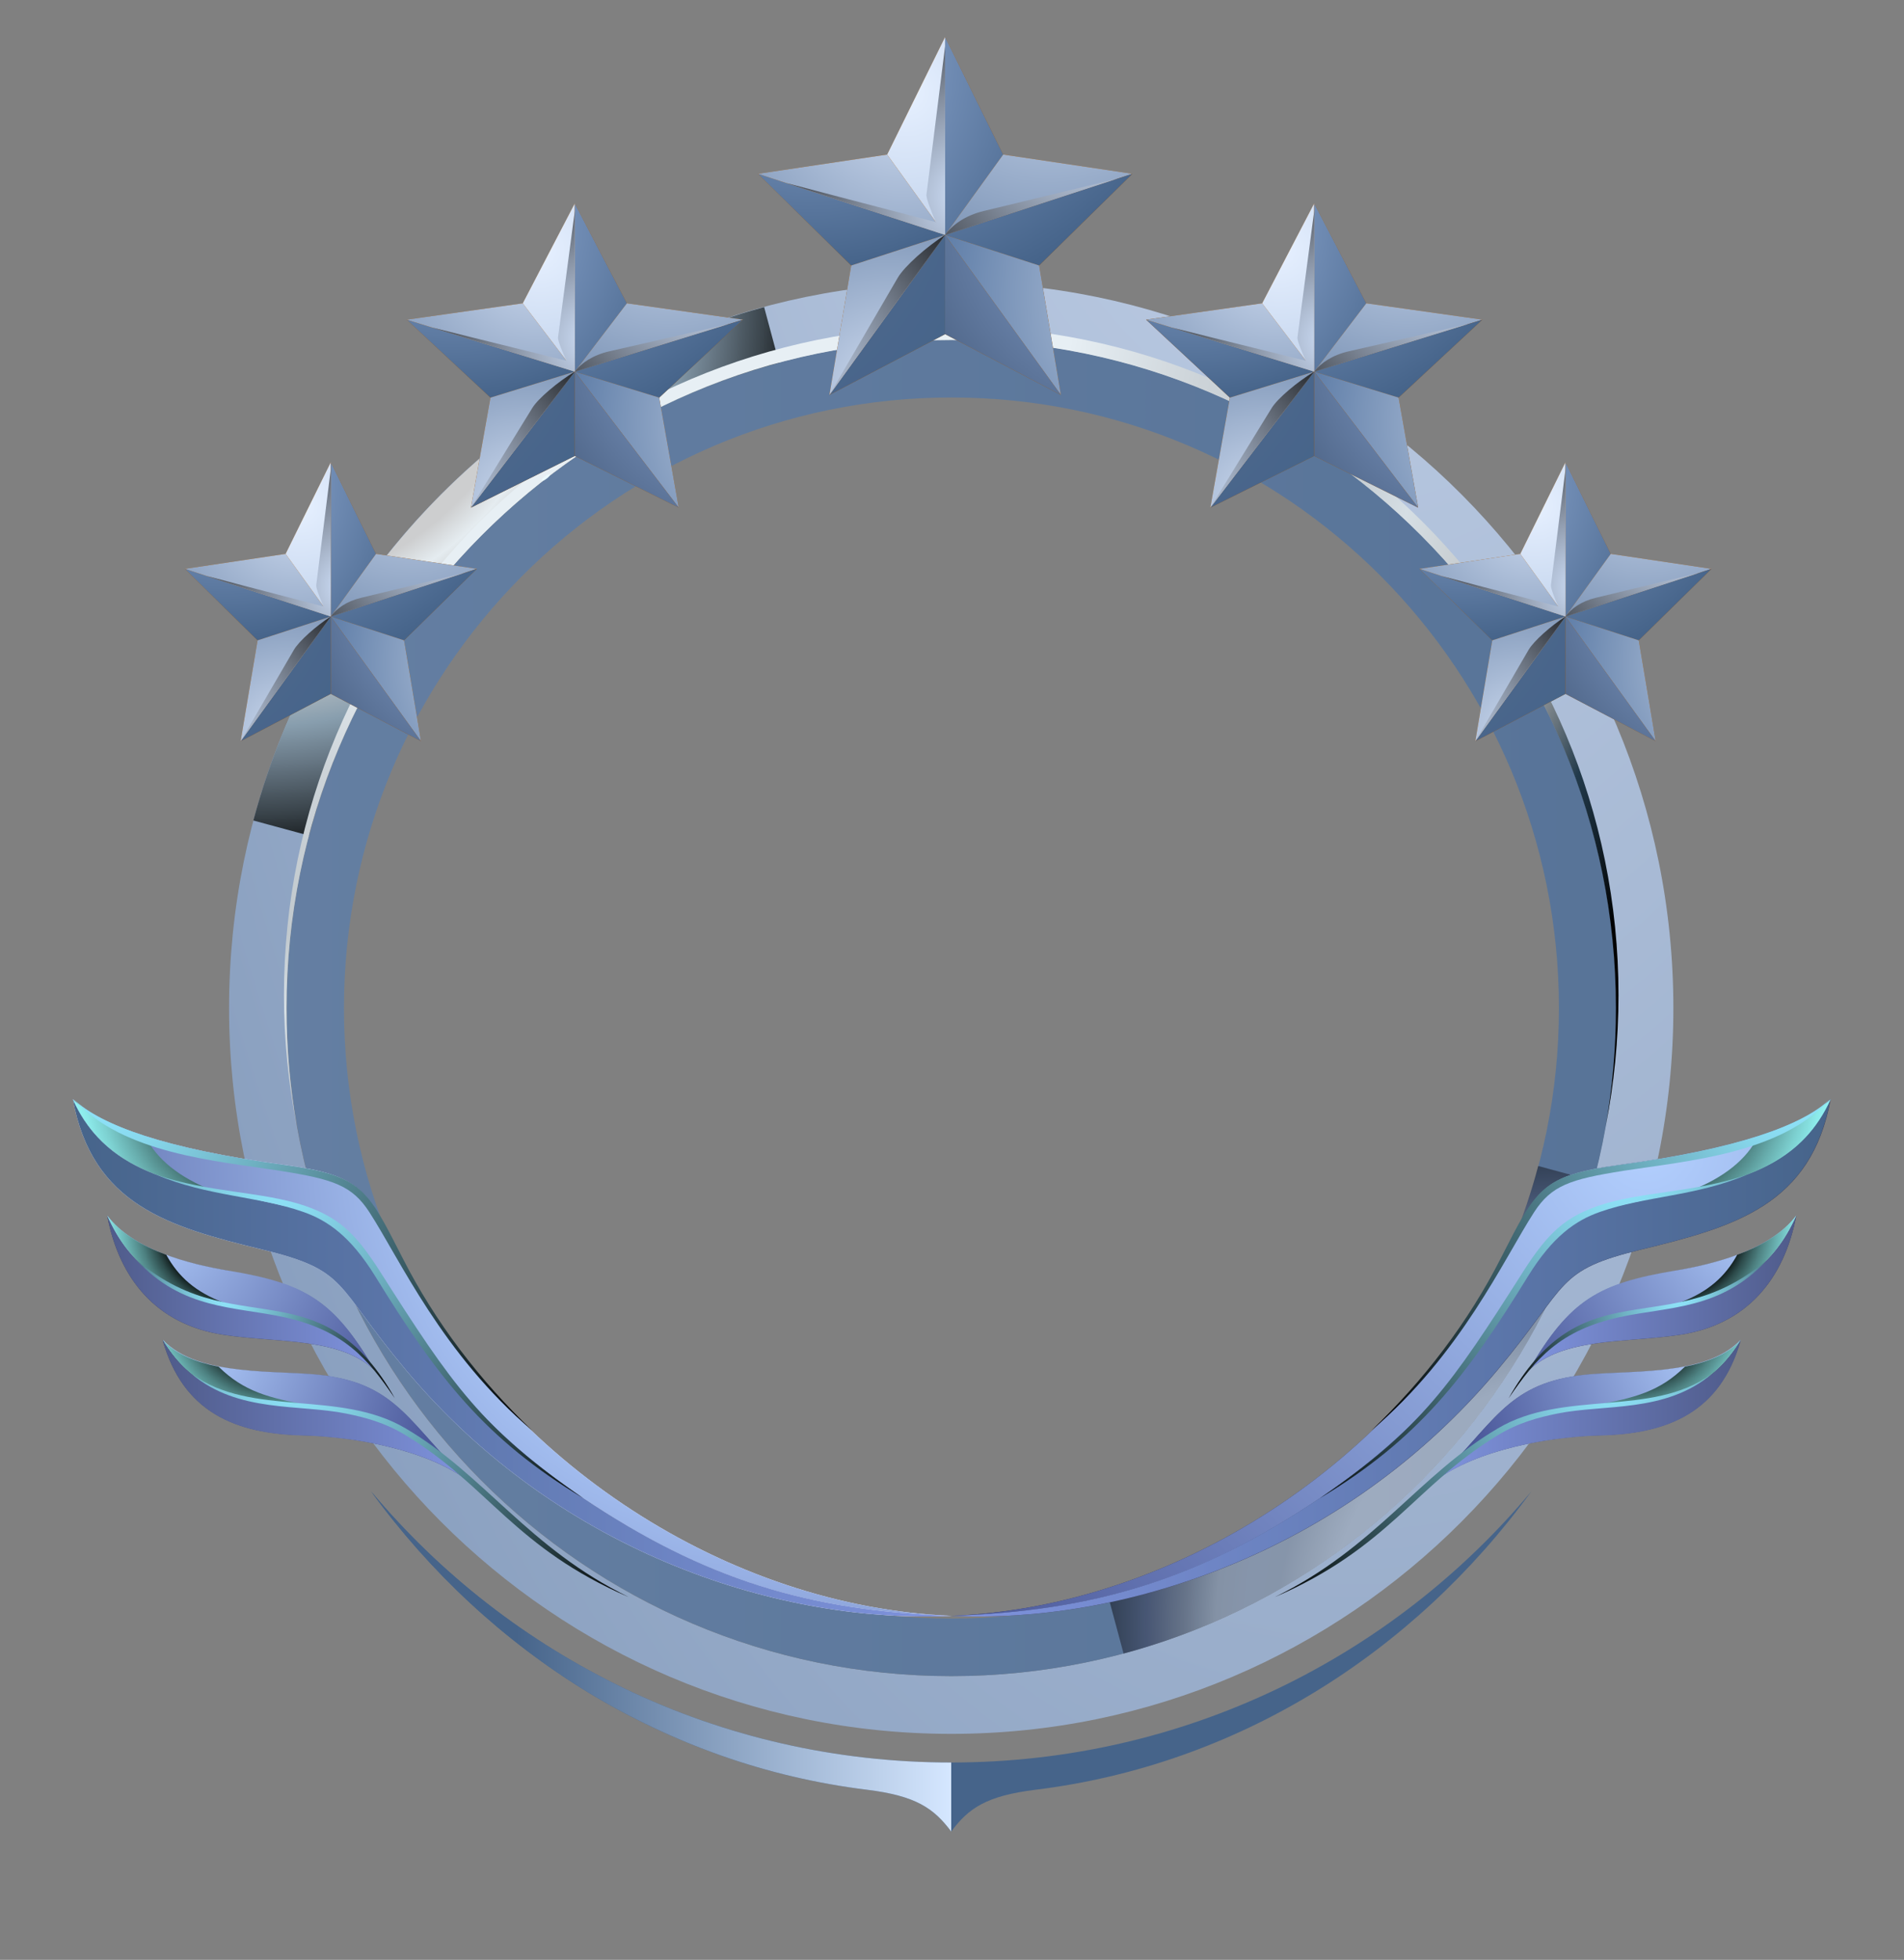 <svg width="103" height="106" viewBox="0 0 103 106" fill="none" xmlns="http://www.w3.org/2000/svg">
<rect x="0" y="0" width="103" height="106" fill="#808080" stroke="none"/>
<g style="mix-blend-mode:multiply" opacity="0.8">
<path d="M14.3 58.508C14.363 58.686 14.376 58.863 14.3 58.889C14.224 58.914 14.123 58.787 14.06 58.597C13.997 58.419 13.984 58.241 14.06 58.216C14.123 58.191 14.237 58.317 14.3 58.508Z" fill="#9C9D9E"/>
</g>
<g style="mix-blend-mode:multiply" opacity="0.8">
<path d="M88.629 58.508C88.566 58.686 88.553 58.864 88.629 58.889C88.692 58.914 88.806 58.787 88.869 58.597C88.932 58.419 88.945 58.241 88.869 58.216C88.806 58.191 88.692 58.318 88.629 58.508Z" fill="#9C9D9E"/>
</g>
<path fill-rule="evenodd" clip-rule="evenodd" d="M90.524 54.521C90.524 32.837 73.038 15.266 51.458 15.266C29.878 15.266 12.392 32.837 12.392 54.521C12.392 76.206 29.878 93.777 51.458 93.777C73.038 93.777 90.524 76.206 90.524 54.521ZM51.458 18.389C71.319 18.389 87.416 34.563 87.416 54.521C87.416 74.479 71.319 90.654 51.458 90.654C31.596 90.654 15.5 74.479 15.5 54.521C15.5 34.563 31.596 18.389 51.458 18.389Z" fill="url(#paint0_radial_2003_41883)"/>
<path fill-rule="evenodd" clip-rule="evenodd" d="M87.428 54.521C87.428 34.563 71.332 18.389 51.47 18.389C31.609 18.389 15.512 34.563 15.512 54.521C15.512 74.479 31.609 90.654 51.47 90.654C71.332 90.654 87.428 74.479 87.428 54.521ZM51.47 21.499C69.614 21.499 84.333 36.277 84.333 54.521C84.333 72.765 69.626 87.543 51.47 87.543C33.315 87.543 18.608 72.765 18.608 54.521C18.608 36.277 33.315 21.499 51.47 21.499Z" fill="url(#paint1_linear_2003_41883)"/>
<path style="mix-blend-mode:screen" fill-rule="evenodd" clip-rule="evenodd" d="M16.713 45.177C20.023 32.735 29.764 22.947 42.146 19.62L41.337 16.611C27.894 20.217 17.307 30.869 13.706 44.377L16.7 45.19L16.713 45.177Z" fill="url(#paint2_radial_2003_41883)"/>
<path style="mix-blend-mode:screen" opacity="0.5" fill-rule="evenodd" clip-rule="evenodd" d="M83.208 63.078C80.189 74.441 71.281 83.392 59.973 86.426L60.782 89.435C73.164 86.109 82.905 76.32 86.215 63.878L83.221 63.066L83.208 63.078Z" fill="url(#paint3_radial_2003_41883)"/>
<path style="mix-blend-mode:screen" fill-rule="evenodd" clip-rule="evenodd" d="M51.458 18.389C71.319 18.389 87.416 34.563 87.416 54.521C87.416 56.705 87.226 58.838 86.86 60.92C87.315 58.622 87.555 56.248 87.555 53.823C87.555 33.852 71.395 17.653 51.458 17.653C31.52 17.653 15.361 33.84 15.361 53.823C15.361 56.248 15.601 58.622 16.056 60.92C15.689 58.838 15.5 56.705 15.5 54.521C15.5 34.563 31.596 18.389 51.458 18.389Z" fill="url(#paint4_radial_2003_41883)"/>
<path fill-rule="evenodd" clip-rule="evenodd" d="M46.897 96.799C36.018 95.466 26.467 89.448 20.074 80.662C27.566 89.625 38.849 95.326 51.458 95.326C64.067 95.326 75.35 89.625 82.842 80.662C76.449 89.448 66.897 95.466 56.019 96.799C53.353 97.129 52.393 97.802 51.458 99.058C50.51 97.802 49.563 97.129 46.897 96.799Z" fill="#46648A"/>
<path fill-rule="evenodd" clip-rule="evenodd" d="M46.897 96.799C36.018 95.466 26.467 89.448 20.074 80.662C27.578 89.625 38.849 95.326 51.458 95.326V99.058C50.51 97.802 49.563 97.129 46.897 96.799Z" fill="url(#paint5_linear_2003_41883)"/>
<g style="mix-blend-mode:screen" opacity="0.8">
<path d="M29.575 25.892C29.461 25.981 29.335 26.032 29.31 25.994C29.284 25.956 29.348 25.854 29.474 25.765C29.588 25.676 29.714 25.625 29.739 25.663C29.765 25.702 29.701 25.803 29.575 25.892Z" fill="#EBFBFF"/>
</g>
<path fill-rule="evenodd" clip-rule="evenodd" d="M3.942 59.46C4.991 65.169 9.133 66.356 14.137 67.57C18.876 68.718 18.027 69.398 21.943 74.08C30.412 84.205 42.505 87.833 51.493 87.393C39.399 86.912 27.346 79.069 21.717 68.011C19.792 64.249 19.54 63.569 15.319 62.995C8.933 62.128 5.416 60.847 3.955 59.46H3.942Z" fill="#EDEEF9"/>
<path fill-rule="evenodd" clip-rule="evenodd" d="M3.942 59.46C5.893 63.782 10.234 64.035 14.495 65.023C16.487 65.49 18.173 65.636 19.434 67.437C20.111 68.397 20.695 69.425 21.306 70.425C23.974 74.8 27.465 78.282 31.567 81.03C38.112 85.432 43.767 87.139 51.493 87.393C39.399 86.912 27.346 79.069 21.717 68.011C19.792 64.249 19.54 63.569 15.319 62.995C8.933 62.128 5.416 60.847 3.955 59.46H3.942Z" fill="url(#paint6_radial_2003_41883)"/>
<path fill-rule="evenodd" clip-rule="evenodd" d="M14.495 65.023C10.234 64.035 5.893 63.782 3.942 59.46C4.991 65.169 9.133 66.356 14.137 67.57C18.876 68.718 18.027 69.398 21.943 74.08C30.412 84.205 42.505 87.833 51.493 87.393C43.767 87.139 38.112 85.418 31.567 81.03C27.465 78.282 23.987 74.787 21.306 70.425C20.695 69.425 20.111 68.397 19.434 67.437C18.173 65.636 16.5 65.49 14.495 65.023Z" fill="url(#paint7_linear_2003_41883)"/>
<path fill-rule="evenodd" clip-rule="evenodd" d="M12.332 68.731C10.247 68.384 7.194 67.61 5.8 65.756C6.451 69.158 8.455 71.652 12.119 72.199C15.079 72.639 18.425 72.332 20.27 74.12C18.026 70.291 16.487 69.438 12.332 68.744V68.731Z" fill="#3B3C54"/>
<path fill-rule="evenodd" clip-rule="evenodd" d="M17.535 74.4C15.093 74.08 10.725 74.534 8.8 72.479C9.902 76.374 12.73 77.548 16.433 77.628C19.022 77.682 23.111 78.402 25.301 80.083C22.168 77.081 21.518 74.92 17.535 74.4Z" fill="#3B3C54"/>
<path fill-rule="evenodd" clip-rule="evenodd" d="M8.814 72.479C10.168 74.694 11.88 75.467 14.363 75.747C20.535 76.441 20.748 75.921 25.314 80.069C22.181 77.068 21.531 74.907 17.549 74.387C15.106 74.067 10.739 74.52 8.814 72.466V72.479Z" fill="url(#paint8_radial_2003_41883)"/>
<path fill-rule="evenodd" clip-rule="evenodd" d="M14.349 75.761C11.867 75.481 10.168 74.707 8.8 72.493C9.902 76.388 12.73 77.562 16.433 77.642C17.177 77.655 18.04 77.735 18.942 77.855C21.199 78.175 23.735 78.882 25.301 80.083C21.744 76.841 20.828 76.441 17.668 76.108C16.779 76.014 15.703 75.921 14.336 75.761H14.349Z" fill="url(#paint9_linear_2003_41883)"/>
<path fill-rule="evenodd" clip-rule="evenodd" d="M11.947 70.438C9.013 69.771 7.022 68.531 5.8 65.756C6.451 69.158 8.455 71.652 12.119 72.199C15.079 72.639 18.425 72.332 20.27 74.12C17.442 70.745 15.531 71.265 11.947 70.452V70.438Z" fill="url(#paint10_linear_2003_41883)"/>
<path fill-rule="evenodd" clip-rule="evenodd" d="M5.8 65.743C7.022 68.517 9.013 69.758 11.947 70.425C15.531 71.239 17.456 70.719 20.27 74.093C18.026 70.265 16.487 69.411 12.332 68.718C10.247 68.371 7.194 67.597 5.8 65.743Z" fill="url(#paint11_radial_2003_41883)"/>
<path style="mix-blend-mode:screen" fill-rule="evenodd" clip-rule="evenodd" d="M3.942 59.46C5.429 62.755 8.309 63.689 11.482 64.382C9.73 63.702 8.455 62.688 7.871 61.461C5.96 60.847 4.685 60.167 3.942 59.46Z" fill="url(#paint12_radial_2003_41883)"/>
<path style="mix-blend-mode:screen" fill-rule="evenodd" clip-rule="evenodd" d="M8.986 67.864C7.725 67.397 6.53 66.717 5.8 65.743C7.022 68.517 9.013 69.758 11.947 70.425C12 70.425 12.04 70.452 12.093 70.452C10.579 69.878 9.65 69.064 8.986 67.85V67.864Z" fill="url(#paint13_radial_2003_41883)"/>
<path style="mix-blend-mode:screen" fill-rule="evenodd" clip-rule="evenodd" d="M11.827 73.92C10.632 73.68 9.544 73.266 8.814 72.493C10.168 74.707 11.88 75.481 14.363 75.761C15.265 75.868 16.049 75.934 16.726 76.001C14.535 75.614 13.181 75.254 11.827 73.92Z" fill="url(#paint14_radial_2003_41883)"/>
<path style="mix-blend-mode:screen" fill-rule="evenodd" clip-rule="evenodd" d="M15.173 63.328C18.053 63.782 19.049 64.129 19.978 65.556C21.637 68.117 23.907 73.213 28.793 77.375C25.952 74.667 23.536 71.505 21.77 68.024C19.845 64.262 19.593 63.582 15.372 63.008C8.986 62.141 5.469 60.861 4.008 59.473C6.65 62.395 11.641 62.782 15.186 63.328H15.173Z" fill="url(#paint15_radial_2003_41883)"/>
<path style="mix-blend-mode:screen" fill-rule="evenodd" clip-rule="evenodd" d="M31.554 81.03C26.244 77.842 23.668 74.507 20.297 69.024C18.969 66.877 17.734 66.01 16.394 65.543C13.951 64.689 11.216 64.702 8.469 63.542C11.309 64.516 14.19 64.436 16.473 65.209C18.252 65.823 19.195 66.623 20.575 68.798C24.451 74.894 26.071 77.268 31.554 81.03Z" fill="url(#paint16_radial_2003_41883)"/>
<path style="mix-blend-mode:screen" fill-rule="evenodd" clip-rule="evenodd" d="M7.38 68.144C10.341 70.638 12.863 70.465 15.425 70.999C17.522 71.425 19.514 72.346 21.359 75.627C19.898 73.48 18.584 71.946 15.358 71.239C12.664 70.652 9.876 70.852 7.38 68.144Z" fill="url(#paint17_radial_2003_41883)"/>
<path style="mix-blend-mode:screen" fill-rule="evenodd" clip-rule="evenodd" d="M10.38 74.32C13.646 76.681 18.359 75.134 21.943 77.255C26.191 79.749 28.58 83.724 34.01 86.379C27.863 83.724 26.403 80.349 21.996 77.655C20.801 76.921 19.699 76.654 18.73 76.454C16.168 75.934 12.889 76.428 10.38 74.32Z" fill="url(#paint18_radial_2003_41883)"/>
<path fill-rule="evenodd" clip-rule="evenodd" d="M99.031 59.46C97.982 65.169 93.84 66.356 88.835 67.57C84.096 68.718 84.946 69.398 81.03 74.08C72.561 84.205 60.467 87.833 51.48 87.393C63.574 86.912 75.627 79.069 81.256 68.011C83.18 64.249 83.433 63.569 87.654 62.995C94.039 62.128 97.557 60.847 99.017 59.46H99.031Z" fill="#3B3C54"/>
<path fill-rule="evenodd" clip-rule="evenodd" d="M99.031 59.46C97.079 63.782 92.738 64.035 88.477 65.023C86.486 65.49 84.8 65.636 83.539 67.437C82.862 68.397 82.278 69.425 81.667 70.425C78.999 74.8 75.508 78.282 71.406 81.03C64.861 85.432 59.206 87.139 51.48 87.393C63.574 86.912 75.627 79.069 81.256 68.011C83.18 64.249 83.433 63.569 87.654 62.995C94.039 62.128 97.557 60.847 99.017 59.46H99.031Z" fill="url(#paint19_radial_2003_41883)"/>
<path fill-rule="evenodd" clip-rule="evenodd" d="M88.463 65.023C92.725 64.035 97.066 63.782 99.017 59.46C97.968 65.169 93.826 66.356 88.822 67.57C84.083 68.718 84.932 69.398 81.016 74.08C72.547 84.205 60.453 87.833 51.466 87.393C59.192 87.139 64.847 85.418 71.392 81.03C75.494 78.282 78.972 74.787 81.653 70.425C82.264 69.425 82.848 68.397 83.525 67.437C84.786 65.636 86.459 65.49 88.463 65.023Z" fill="url(#paint20_linear_2003_41883)"/>
<path fill-rule="evenodd" clip-rule="evenodd" d="M90.641 68.731C92.725 68.384 95.778 67.61 97.172 65.756C96.521 69.158 94.517 71.652 90.853 72.199C87.893 72.639 84.547 72.332 82.702 74.12C84.946 70.291 86.486 69.438 90.641 68.744V68.731Z" fill="#3B3C54"/>
<path fill-rule="evenodd" clip-rule="evenodd" d="M85.423 74.4C87.866 74.08 92.233 74.534 94.158 72.479C93.056 76.374 90.229 77.548 86.525 77.628C83.937 77.682 79.848 78.402 77.658 80.083C80.79 77.081 81.441 74.92 85.423 74.4Z" fill="#3B3C54"/>
<path fill-rule="evenodd" clip-rule="evenodd" d="M94.158 72.479C92.804 74.694 91.092 75.467 88.609 75.747C82.436 76.441 82.224 75.921 77.658 80.069C80.79 77.068 81.441 74.907 85.423 74.387C87.866 74.067 92.233 74.52 94.158 72.466V72.479Z" fill="url(#paint21_radial_2003_41883)"/>
<path fill-rule="evenodd" clip-rule="evenodd" d="M88.623 75.761C91.105 75.481 92.804 74.707 94.172 72.493C93.07 76.388 90.242 77.562 86.539 77.642C85.795 77.655 84.932 77.735 84.03 77.855C81.773 78.175 79.237 78.882 77.671 80.083C81.229 76.841 82.145 76.441 85.304 76.108C86.194 76.014 87.269 75.921 88.636 75.761H88.623Z" fill="url(#paint22_linear_2003_41883)"/>
<path fill-rule="evenodd" clip-rule="evenodd" d="M91.025 70.438C93.959 69.771 95.95 68.531 97.172 65.756C96.521 69.158 94.517 71.652 90.853 72.199C87.893 72.639 84.547 72.332 82.702 74.12C85.53 70.745 87.441 71.265 91.025 70.452V70.438Z" fill="url(#paint23_linear_2003_41883)"/>
<path fill-rule="evenodd" clip-rule="evenodd" d="M97.172 65.743C95.95 68.517 93.959 69.758 91.025 70.425C87.441 71.239 85.516 70.719 82.702 74.093C84.946 70.265 86.486 69.411 90.641 68.718C92.725 68.371 95.778 67.597 97.172 65.743Z" fill="url(#paint24_radial_2003_41883)"/>
<path style="mix-blend-mode:screen" fill-rule="evenodd" clip-rule="evenodd" d="M99.03 59.46C97.543 62.755 94.663 63.688 91.49 64.382C93.242 63.702 94.517 62.688 95.101 61.461C97.012 60.847 98.287 60.167 99.03 59.46Z" fill="url(#paint25_radial_2003_41883)"/>
<path style="mix-blend-mode:screen" fill-rule="evenodd" clip-rule="evenodd" d="M93.986 67.864C95.247 67.397 96.442 66.717 97.172 65.743C95.95 68.517 93.959 69.758 91.025 70.425C90.972 70.425 90.933 70.452 90.879 70.452C92.393 69.878 93.322 69.064 93.986 67.85V67.864Z" fill="url(#paint26_radial_2003_41883)"/>
<path style="mix-blend-mode:screen" fill-rule="evenodd" clip-rule="evenodd" d="M91.145 73.92C92.34 73.68 93.428 73.266 94.158 72.493C92.804 74.707 91.092 75.481 88.609 75.761C87.707 75.868 86.924 75.934 86.246 76.001C88.437 75.614 89.791 75.254 91.145 73.92Z" fill="url(#paint27_radial_2003_41883)"/>
<path style="mix-blend-mode:screen" fill-rule="evenodd" clip-rule="evenodd" d="M87.8 63.328C84.919 63.782 83.924 64.129 82.994 65.556C81.335 68.117 79.065 73.213 74.18 77.375C77.021 74.667 79.437 71.505 81.202 68.024C83.127 64.262 83.379 63.582 87.601 63.008C93.986 62.141 97.504 60.861 98.964 59.473C96.322 62.395 91.331 62.782 87.787 63.328H87.8Z" fill="url(#paint28_radial_2003_41883)"/>
<path style="mix-blend-mode:screen" fill-rule="evenodd" clip-rule="evenodd" d="M71.405 81.03C76.715 77.842 79.29 74.507 82.662 69.024C83.99 66.877 85.224 66.01 86.565 65.543C89.008 64.689 91.742 64.702 94.49 63.542C91.65 64.516 88.769 64.436 86.486 65.209C84.707 65.823 83.764 66.623 82.384 68.798C78.507 74.894 76.888 77.268 71.405 81.03Z" fill="url(#paint29_radial_2003_41883)"/>
<path style="mix-blend-mode:screen" fill-rule="evenodd" clip-rule="evenodd" d="M95.592 68.144C92.632 70.638 90.109 70.465 87.547 70.999C85.45 71.425 83.459 72.346 81.613 75.627C83.074 73.48 84.388 71.946 87.614 71.239C90.308 70.652 93.096 70.852 95.592 68.144Z" fill="url(#paint30_radial_2003_41883)"/>
<path style="mix-blend-mode:screen" fill-rule="evenodd" clip-rule="evenodd" d="M92.592 74.32C89.326 76.681 84.614 75.134 81.029 77.255C76.781 79.749 74.392 83.724 68.963 86.379C75.109 83.724 76.569 80.349 80.976 77.655C82.171 76.921 83.273 76.654 84.242 76.454C86.804 75.934 90.083 76.428 92.592 74.32Z" fill="url(#paint31_radial_2003_41883)"/>
<g clip-path="url(#clip0_2003_41883)">
<path fill-rule="evenodd" clip-rule="evenodd" d="M51.127 2L54.269 8.359L61.261 9.399L56.214 14.36L57.391 21.36L51.127 18.072L44.87 21.36L46.047 14.36L41 9.399L47.992 8.359L51.127 2Z" fill="#B05B00"/>
<path fill-rule="evenodd" clip-rule="evenodd" d="M51.127 12.706L41 9.399L46.047 14.36L51.127 12.706Z" fill="url(#paint32_radial_2003_41883)"/>
<path fill-rule="evenodd" clip-rule="evenodd" d="M41 9.399L51.127 12.706L47.992 8.36L41 9.399Z" fill="url(#paint33_radial_2003_41883)"/>
<path fill-rule="evenodd" clip-rule="evenodd" d="M47.992 8.359L51.127 12.706V2L47.992 8.359Z" fill="url(#paint34_radial_2003_41883)"/>
<path fill-rule="evenodd" clip-rule="evenodd" d="M51.127 2V12.706L54.269 8.359L51.127 2Z" fill="url(#paint35_radial_2003_41883)"/>
<path fill-rule="evenodd" clip-rule="evenodd" d="M54.269 8.36L51.127 12.706L61.261 9.399L54.269 8.36Z" fill="url(#paint36_radial_2003_41883)"/>
<path fill-rule="evenodd" clip-rule="evenodd" d="M61.261 9.399L51.127 12.706L56.214 14.36L61.261 9.399Z" fill="url(#paint37_radial_2003_41883)"/>
<path fill-rule="evenodd" clip-rule="evenodd" d="M56.214 14.36L51.127 12.706L57.391 21.36L56.214 14.36Z" fill="url(#paint38_radial_2003_41883)"/>
<path fill-rule="evenodd" clip-rule="evenodd" d="M57.391 21.36L51.127 12.706V18.072L57.391 21.36Z" fill="url(#paint39_radial_2003_41883)"/>
<path fill-rule="evenodd" clip-rule="evenodd" d="M51.127 18.072V12.706L44.87 21.36L51.127 18.072Z" fill="url(#paint40_radial_2003_41883)"/>
<path fill-rule="evenodd" clip-rule="evenodd" d="M44.87 21.36L51.127 12.706L46.047 14.36L44.87 21.36Z" fill="url(#paint41_radial_2003_41883)"/>
<path style="mix-blend-mode:screen" fill-rule="evenodd" clip-rule="evenodd" d="M42.548 9.902L50.627 12.013C50.431 11.562 50.093 10.739 50.119 10.529L51.127 2.497V12.706L42.548 9.902Z" fill="url(#paint42_radial_2003_41883)"/>
<path style="mix-blend-mode:screen" fill-rule="evenodd" clip-rule="evenodd" d="M51.127 12.706C51.524 12.157 52.214 11.654 53.215 11.412L60.416 9.673L51.127 12.706Z" fill="url(#paint43_radial_2003_41883)"/>
<path style="mix-blend-mode:screen" fill-rule="evenodd" clip-rule="evenodd" d="M51.127 12.706C50.126 13.34 48.922 14.412 48.571 15.013L44.87 21.36L51.134 12.699L51.127 12.706Z" fill="url(#paint44_radial_2003_41883)"/>
</g>
<g clip-path="url(#clip1_2003_41883)">
<path fill-rule="evenodd" clip-rule="evenodd" d="M31.093 11L33.913 16.406L40.191 17.289L35.66 21.506L36.717 27.456L31.093 24.661L25.475 27.456L26.532 21.506L22 17.289L28.278 16.406L31.093 11Z" fill="#B05B00"/>
<path fill-rule="evenodd" clip-rule="evenodd" d="M31.093 20.1L22 17.289L26.532 21.506L31.093 20.1Z" fill="url(#paint45_radial_2003_41883)"/>
<path fill-rule="evenodd" clip-rule="evenodd" d="M22 17.289L31.093 20.1L28.278 16.405L22 17.289Z" fill="url(#paint46_radial_2003_41883)"/>
<path fill-rule="evenodd" clip-rule="evenodd" d="M28.278 16.406L31.093 20.1V11L28.278 16.406Z" fill="url(#paint47_radial_2003_41883)"/>
<path fill-rule="evenodd" clip-rule="evenodd" d="M31.093 11V20.1L33.913 16.406L31.093 11Z" fill="url(#paint48_radial_2003_41883)"/>
<path fill-rule="evenodd" clip-rule="evenodd" d="M33.913 16.405L31.093 20.1L40.191 17.289L33.913 16.405Z" fill="url(#paint49_radial_2003_41883)"/>
<path fill-rule="evenodd" clip-rule="evenodd" d="M40.191 17.289L31.093 20.1L35.66 21.506L40.191 17.289Z" fill="url(#paint50_radial_2003_41883)"/>
<path fill-rule="evenodd" clip-rule="evenodd" d="M35.66 21.506L31.093 20.1L36.717 27.456L35.66 21.506Z" fill="url(#paint51_radial_2003_41883)"/>
<path fill-rule="evenodd" clip-rule="evenodd" d="M36.717 27.456L31.093 20.1V24.661L36.717 27.456Z" fill="url(#paint52_radial_2003_41883)"/>
<path fill-rule="evenodd" clip-rule="evenodd" d="M31.093 24.661V20.1L25.475 27.456L31.093 24.661Z" fill="url(#paint53_radial_2003_41883)"/>
<path fill-rule="evenodd" clip-rule="evenodd" d="M25.475 27.456L31.093 20.1L26.532 21.506L25.475 27.456Z" fill="url(#paint54_radial_2003_41883)"/>
<path style="mix-blend-mode:screen" fill-rule="evenodd" clip-rule="evenodd" d="M23.39 17.717L30.643 19.511C30.468 19.128 30.164 18.428 30.188 18.25L31.093 11.422V20.1L23.39 17.717Z" fill="url(#paint55_radial_2003_41883)"/>
<path style="mix-blend-mode:screen" fill-rule="evenodd" clip-rule="evenodd" d="M31.093 20.1C31.449 19.633 32.068 19.206 32.967 19L39.432 17.522L31.093 20.1Z" fill="url(#paint56_radial_2003_41883)"/>
<path style="mix-blend-mode:screen" fill-rule="evenodd" clip-rule="evenodd" d="M31.093 20.1C30.193 20.639 29.113 21.55 28.798 22.061L25.475 27.456L31.099 20.095L31.093 20.1Z" fill="url(#paint57_radial_2003_41883)"/>
</g>
<g clip-path="url(#clip2_2003_41883)">
<path fill-rule="evenodd" clip-rule="evenodd" d="M71.093 11L73.913 16.406L80.191 17.289L75.659 21.506L76.717 27.456L71.093 24.661L65.475 27.456L66.532 21.506L62 17.289L68.278 16.406L71.093 11Z" fill="#B05B00"/>
<path fill-rule="evenodd" clip-rule="evenodd" d="M71.093 20.1L62 17.289L66.532 21.506L71.093 20.1Z" fill="url(#paint58_radial_2003_41883)"/>
<path fill-rule="evenodd" clip-rule="evenodd" d="M62 17.289L71.093 20.1L68.278 16.405L62 17.289Z" fill="url(#paint59_radial_2003_41883)"/>
<path fill-rule="evenodd" clip-rule="evenodd" d="M68.278 16.406L71.093 20.1V11L68.278 16.406Z" fill="url(#paint60_radial_2003_41883)"/>
<path fill-rule="evenodd" clip-rule="evenodd" d="M71.093 11V20.1L73.913 16.406L71.093 11Z" fill="url(#paint61_radial_2003_41883)"/>
<path fill-rule="evenodd" clip-rule="evenodd" d="M73.913 16.405L71.093 20.1L80.191 17.289L73.913 16.405Z" fill="url(#paint62_radial_2003_41883)"/>
<path fill-rule="evenodd" clip-rule="evenodd" d="M80.191 17.289L71.093 20.1L75.659 21.506L80.191 17.289Z" fill="url(#paint63_radial_2003_41883)"/>
<path fill-rule="evenodd" clip-rule="evenodd" d="M75.659 21.506L71.093 20.1L76.717 27.456L75.659 21.506Z" fill="url(#paint64_radial_2003_41883)"/>
<path fill-rule="evenodd" clip-rule="evenodd" d="M76.717 27.456L71.093 20.1V24.661L76.717 27.456Z" fill="url(#paint65_radial_2003_41883)"/>
<path fill-rule="evenodd" clip-rule="evenodd" d="M71.093 24.661V20.1L65.475 27.456L71.093 24.661Z" fill="url(#paint66_radial_2003_41883)"/>
<path fill-rule="evenodd" clip-rule="evenodd" d="M65.475 27.456L71.093 20.1L66.532 21.506L65.475 27.456Z" fill="url(#paint67_radial_2003_41883)"/>
<path style="mix-blend-mode:screen" fill-rule="evenodd" clip-rule="evenodd" d="M63.39 17.717L70.643 19.511C70.468 19.128 70.164 18.428 70.188 18.25L71.093 11.422V20.1L63.39 17.717Z" fill="url(#paint68_radial_2003_41883)"/>
<path style="mix-blend-mode:screen" fill-rule="evenodd" clip-rule="evenodd" d="M71.093 20.1C71.449 19.633 72.068 19.206 72.967 19L79.432 17.522L71.093 20.1Z" fill="url(#paint69_radial_2003_41883)"/>
<path style="mix-blend-mode:screen" fill-rule="evenodd" clip-rule="evenodd" d="M71.093 20.1C70.193 20.639 69.113 21.55 68.798 22.061L65.475 27.456L71.099 20.095L71.093 20.1Z" fill="url(#paint70_radial_2003_41883)"/>
</g>
<g clip-path="url(#clip3_2003_41883)">
<path fill-rule="evenodd" clip-rule="evenodd" d="M17.894 25L20.343 29.957L25.793 30.767L21.859 34.634L22.776 40.09L17.894 37.528L13.017 40.09L13.934 34.634L10 30.767L15.45 29.957L17.894 25Z" fill="#B05B00"/>
<path fill-rule="evenodd" clip-rule="evenodd" d="M17.894 33.345L10 30.767L13.934 34.634L17.894 33.345Z" fill="url(#paint71_radial_2003_41883)"/>
<path fill-rule="evenodd" clip-rule="evenodd" d="M10 30.767L17.894 33.345L15.45 29.957L10 30.767Z" fill="url(#paint72_radial_2003_41883)"/>
<path fill-rule="evenodd" clip-rule="evenodd" d="M15.45 29.957L17.894 33.345V25L15.45 29.957Z" fill="url(#paint73_radial_2003_41883)"/>
<path fill-rule="evenodd" clip-rule="evenodd" d="M17.894 25V33.345L20.343 29.957L17.894 25Z" fill="url(#paint74_radial_2003_41883)"/>
<path fill-rule="evenodd" clip-rule="evenodd" d="M20.343 29.957L17.894 33.345L25.793 30.767L20.343 29.957Z" fill="url(#paint75_radial_2003_41883)"/>
<path fill-rule="evenodd" clip-rule="evenodd" d="M25.793 30.767L17.894 33.345L21.859 34.634L25.793 30.767Z" fill="url(#paint76_radial_2003_41883)"/>
<path fill-rule="evenodd" clip-rule="evenodd" d="M21.859 34.634L17.894 33.345L22.776 40.09L21.859 34.634Z" fill="url(#paint77_radial_2003_41883)"/>
<path fill-rule="evenodd" clip-rule="evenodd" d="M22.776 40.09L17.894 33.345V37.528L22.776 40.09Z" fill="url(#paint78_radial_2003_41883)"/>
<path fill-rule="evenodd" clip-rule="evenodd" d="M17.894 37.528V33.345L13.017 40.09L17.894 37.528Z" fill="url(#paint79_radial_2003_41883)"/>
<path fill-rule="evenodd" clip-rule="evenodd" d="M13.017 40.09L17.894 33.345L13.934 34.634L13.017 40.09Z" fill="url(#paint80_radial_2003_41883)"/>
<path style="mix-blend-mode:screen" fill-rule="evenodd" clip-rule="evenodd" d="M11.207 31.159L17.503 32.805C17.351 32.453 17.088 31.811 17.108 31.648L17.894 25.387V33.345L11.207 31.159Z" fill="url(#paint81_radial_2003_41883)"/>
<path style="mix-blend-mode:screen" fill-rule="evenodd" clip-rule="evenodd" d="M17.894 33.345C18.203 32.917 18.741 32.525 19.521 32.336L25.134 30.981L17.894 33.345Z" fill="url(#paint82_radial_2003_41883)"/>
<path style="mix-blend-mode:screen" fill-rule="evenodd" clip-rule="evenodd" d="M17.894 33.345C17.113 33.839 16.175 34.675 15.901 35.143L13.017 40.09L17.899 33.34L17.894 33.345Z" fill="url(#paint83_radial_2003_41883)"/>
</g>
<g clip-path="url(#clip4_2003_41883)">
<path fill-rule="evenodd" clip-rule="evenodd" d="M84.687 25L87.136 29.957L92.586 30.767L88.651 34.634L89.569 40.09L84.687 37.528L79.809 40.09L80.727 34.634L76.793 30.767L82.243 29.957L84.687 25Z" fill="#B05B00"/>
<path fill-rule="evenodd" clip-rule="evenodd" d="M84.687 33.345L76.793 30.767L80.727 34.634L84.687 33.345Z" fill="url(#paint84_radial_2003_41883)"/>
<path fill-rule="evenodd" clip-rule="evenodd" d="M76.793 30.767L84.687 33.345L82.243 29.957L76.793 30.767Z" fill="url(#paint85_radial_2003_41883)"/>
<path fill-rule="evenodd" clip-rule="evenodd" d="M82.243 29.957L84.687 33.345V25L82.243 29.957Z" fill="url(#paint86_radial_2003_41883)"/>
<path fill-rule="evenodd" clip-rule="evenodd" d="M84.687 25V33.345L87.136 29.957L84.687 25Z" fill="url(#paint87_radial_2003_41883)"/>
<path fill-rule="evenodd" clip-rule="evenodd" d="M87.136 29.957L84.687 33.345L92.586 30.767L87.136 29.957Z" fill="url(#paint88_radial_2003_41883)"/>
<path fill-rule="evenodd" clip-rule="evenodd" d="M92.586 30.767L84.687 33.345L88.651 34.634L92.586 30.767Z" fill="url(#paint89_radial_2003_41883)"/>
<path fill-rule="evenodd" clip-rule="evenodd" d="M88.651 34.634L84.687 33.345L89.569 40.09L88.651 34.634Z" fill="url(#paint90_radial_2003_41883)"/>
<path fill-rule="evenodd" clip-rule="evenodd" d="M89.569 40.09L84.687 33.345V37.528L89.569 40.09Z" fill="url(#paint91_radial_2003_41883)"/>
<path fill-rule="evenodd" clip-rule="evenodd" d="M84.687 37.528V33.345L79.809 40.09L84.687 37.528Z" fill="url(#paint92_radial_2003_41883)"/>
<path fill-rule="evenodd" clip-rule="evenodd" d="M79.809 40.09L84.687 33.345L80.727 34.634L79.809 40.09Z" fill="url(#paint93_radial_2003_41883)"/>
<path style="mix-blend-mode:screen" fill-rule="evenodd" clip-rule="evenodd" d="M77.999 31.159L84.296 32.805C84.144 32.453 83.881 31.811 83.901 31.648L84.687 25.387V33.345L77.999 31.159Z" fill="url(#paint94_radial_2003_41883)"/>
<path style="mix-blend-mode:screen" fill-rule="evenodd" clip-rule="evenodd" d="M84.687 33.345C84.996 32.917 85.533 32.525 86.314 32.336L91.927 30.981L84.687 33.345Z" fill="url(#paint95_radial_2003_41883)"/>
<path style="mix-blend-mode:screen" fill-rule="evenodd" clip-rule="evenodd" d="M84.687 33.345C83.906 33.839 82.968 34.675 82.694 35.143L79.809 40.09L84.692 33.34L84.687 33.345Z" fill="url(#paint96_radial_2003_41883)"/>
</g>
<defs>
<radialGradient id="paint0_radial_2003_41883" cx="0" cy="0" r="1" gradientUnits="userSpaceOnUse" gradientTransform="translate(73.011 -43.411) scale(106.484 250.527)">
<stop stop-color="#CEDBF0"/>
<stop offset="1" stop-color="#6D87AB"/>
</radialGradient>
<linearGradient id="paint1_linear_2003_41883" x1="-592.868" y1="26.374" x2="190.314" y2="26.374" gradientUnits="userSpaceOnUse">
<stop stop-color="#CCDBF5"/>
<stop offset="1" stop-color="#46648A"/>
</linearGradient>
<radialGradient id="paint2_radial_2003_41883" cx="0" cy="0" r="1" gradientUnits="userSpaceOnUse" gradientTransform="translate(13.415 15.812) scale(30.727 30.876)">
<stop offset="0.52" stop-color="#CDCECF"/>
<stop offset="0.57" stop-color="#E5ECF0"/>
<stop offset="0.63" stop-color="#C1C2C2"/>
<stop offset="0.69" stop-color="#B2BBC1"/>
<stop offset="0.76" stop-color="#889EAE"/>
<stop offset="0.83" stop-color="#657582"/>
<stop offset="0.91" stop-color="#3A444B"/>
<stop offset="0.99" stop-color="#090B0C"/>
<stop offset="1"/>
</radialGradient>
<radialGradient id="paint3_radial_2003_41883" cx="0" cy="0" r="1" gradientUnits="userSpaceOnUse" gradientTransform="translate(84.99 87.899) scale(25.32 25.442)">
<stop offset="0.52" stop-color="#DFDFE3"/>
<stop offset="0.57" stop-color="#CCCCCF"/>
<stop offset="0.63" stop-color="#B2B3B9"/>
<stop offset="0.69" stop-color="#B3B4BD"/>
<stop offset="0.76" stop-color="#AEAEB1"/>
<stop offset="0.83" stop-color="#6F7077"/>
<stop offset="0.91" stop-color="#32354B"/>
<stop offset="0.99" stop-color="#08080C"/>
<stop offset="1"/>
</radialGradient>
<radialGradient id="paint4_radial_2003_41883" cx="0" cy="0" r="1" gradientUnits="userSpaceOnUse" gradientTransform="translate(33.694 14.098) scale(64.562 64.876)">
<stop offset="0.38" stop-color="#E7EFF4"/>
<stop offset="0.495" stop-color="#CCD3D8"/>
<stop offset="0.63" stop-color="#C1C9CE"/>
<stop offset="0.69" stop-color="#D5DEE4"/>
<stop offset="0.76" stop-color="#C5CACD"/>
<stop offset="0.84" stop-color="#A7A8A9"/>
<stop offset="0.91" stop-color="#223A4B"/>
<stop offset="0.99" stop-color="#05090C"/>
<stop offset="1"/>
</radialGradient>
<linearGradient id="paint5_linear_2003_41883" x1="20.074" y1="89.854" x2="51.458" y2="89.854" gradientUnits="userSpaceOnUse">
<stop offset="0.25" stop-color="#46648A"/>
<stop offset="1" stop-color="#D5E7FF"/>
</linearGradient>
<radialGradient id="paint6_radial_2003_41883" cx="0" cy="0" r="1" gradientUnits="userSpaceOnUse" gradientTransform="translate(41.47 61.861) rotate(-180) scale(45.705 45.927)">
<stop offset="0.33" stop-color="#B3D0FF"/>
<stop offset="1" stop-color="#4A5799"/>
</radialGradient>
<linearGradient id="paint7_linear_2003_41883" x1="51.506" y1="73.44" x2="3.955" y2="73.44" gradientUnits="userSpaceOnUse">
<stop stop-color="#7F93DE"/>
<stop offset="1" stop-color="#46648A"/>
</linearGradient>
<radialGradient id="paint8_radial_2003_41883" cx="0" cy="0" r="1" gradientUnits="userSpaceOnUse" gradientTransform="translate(10.181 72.893) scale(13.978 14.046)">
<stop stop-color="#B3D0FF"/>
<stop offset="1" stop-color="#4A5799"/>
</radialGradient>
<linearGradient id="paint9_linear_2003_41883" x1="8.814" y1="76.281" x2="25.301" y2="76.281" gradientUnits="userSpaceOnUse">
<stop stop-color="#4F5B8A"/>
<stop offset="1" stop-color="#7F93DE"/>
</linearGradient>
<linearGradient id="paint10_linear_2003_41883" x1="5.8" y1="69.931" x2="20.27" y2="69.931" gradientUnits="userSpaceOnUse">
<stop stop-color="#4F5B8A"/>
<stop offset="1" stop-color="#7F93DE"/>
</linearGradient>
<radialGradient id="paint11_radial_2003_41883" cx="0" cy="0" r="1" gradientUnits="userSpaceOnUse" gradientTransform="translate(7.659 65.783) scale(15.545 15.62)">
<stop stop-color="#B3D0FF"/>
<stop offset="1" stop-color="#4A5799"/>
</radialGradient>
<radialGradient id="paint12_radial_2003_41883" cx="0" cy="0" r="1" gradientUnits="userSpaceOnUse" gradientTransform="translate(14.907 58.086) scale(12.067 12.126)">
<stop offset="0.44"/>
<stop offset="0.46" stop-color="#070C0C"/>
<stop offset="0.54" stop-color="#2D4B4B"/>
<stop offset="0.63" stop-color="#4E8282"/>
<stop offset="0.72" stop-color="#68AEAE"/>
<stop offset="0.8" stop-color="#7DD1D1"/>
<stop offset="0.87" stop-color="#8CEAEA"/>
<stop offset="0.94" stop-color="#95F9F9"/>
<stop offset="1" stop-color="#99FFFF"/>
</radialGradient>
<radialGradient id="paint13_radial_2003_41883" cx="0" cy="0" r="1" gradientUnits="userSpaceOnUse" gradientTransform="translate(12.504 66.29) scale(7.845 7.884)">
<stop offset="0.44"/>
<stop offset="0.46" stop-color="#070C0C"/>
<stop offset="0.54" stop-color="#2D4B4B"/>
<stop offset="0.63" stop-color="#4E8282"/>
<stop offset="0.72" stop-color="#68AEAE"/>
<stop offset="0.8" stop-color="#7DD1D1"/>
<stop offset="0.87" stop-color="#8CEAEA"/>
<stop offset="0.94" stop-color="#95F9F9"/>
<stop offset="1" stop-color="#99FFFF"/>
</radialGradient>
<radialGradient id="paint14_radial_2003_41883" cx="0" cy="0" r="1" gradientUnits="userSpaceOnUse" gradientTransform="translate(14.641 70.719) scale(7.912 7.95)">
<stop offset="0.44"/>
<stop offset="0.46" stop-color="#070C0C"/>
<stop offset="0.54" stop-color="#2D4B4B"/>
<stop offset="0.63" stop-color="#4E8282"/>
<stop offset="0.72" stop-color="#68AEAE"/>
<stop offset="0.8" stop-color="#7DD1D1"/>
<stop offset="0.87" stop-color="#8CEAEA"/>
<stop offset="0.94" stop-color="#95F9F9"/>
<stop offset="1" stop-color="#99FFFF"/>
</radialGradient>
<radialGradient id="paint15_radial_2003_41883" cx="0" cy="0" r="1" gradientUnits="userSpaceOnUse" gradientTransform="translate(6.146 59.247) scale(28.276 28.413)">
<stop stop-color="#92E8FF"/>
<stop offset="0.1" stop-color="#88D8ED"/>
<stop offset="0.3" stop-color="#6EB0C1"/>
<stop offset="0.57" stop-color="#456E79"/>
<stop offset="0.92" stop-color="#0E1618"/>
<stop offset="1"/>
</radialGradient>
<radialGradient id="paint16_radial_2003_41883" cx="0" cy="0" r="1" gradientUnits="userSpaceOnUse" gradientTransform="translate(15.265 63.489) scale(25.289 25.411)">
<stop stop-color="#92E8FF"/>
<stop offset="0.1" stop-color="#88D8ED"/>
<stop offset="0.3" stop-color="#6EB0C1"/>
<stop offset="0.57" stop-color="#456E79"/>
<stop offset="0.92" stop-color="#0E1618"/>
<stop offset="1"/>
</radialGradient>
<radialGradient id="paint17_radial_2003_41883" cx="0" cy="0" r="1" gradientUnits="userSpaceOnUse" gradientTransform="translate(12.252 70.038) scale(10.354 10.405)">
<stop stop-color="#92E8FF"/>
<stop offset="0.1" stop-color="#88D8ED"/>
<stop offset="0.3" stop-color="#6EB0C1"/>
<stop offset="0.57" stop-color="#456E79"/>
<stop offset="0.92" stop-color="#0E1618"/>
<stop offset="1"/>
</radialGradient>
<radialGradient id="paint18_radial_2003_41883" cx="0" cy="0" r="1" gradientUnits="userSpaceOnUse" gradientTransform="translate(15.943 74.4) scale(21.598 21.703)">
<stop stop-color="#92E8FF"/>
<stop offset="0.1" stop-color="#88D8ED"/>
<stop offset="0.3" stop-color="#6EB0C1"/>
<stop offset="0.57" stop-color="#456E79"/>
<stop offset="0.92" stop-color="#0E1618"/>
<stop offset="1"/>
</radialGradient>
<radialGradient id="paint19_radial_2003_41883" cx="0" cy="0" r="1" gradientUnits="userSpaceOnUse" gradientTransform="translate(89.008 61.861) rotate(-180) scale(45.705 45.927)">
<stop stop-color="#B3D0FF"/>
<stop offset="1" stop-color="#4A5799"/>
</radialGradient>
<linearGradient id="paint20_linear_2003_41883" x1="99.03" y1="73.44" x2="51.48" y2="73.44" gradientUnits="userSpaceOnUse">
<stop stop-color="#46648A"/>
<stop offset="1" stop-color="#7F93DE"/>
</linearGradient>
<radialGradient id="paint21_radial_2003_41883" cx="0" cy="0" r="1" gradientUnits="userSpaceOnUse" gradientTransform="translate(92.791 72.893) rotate(180) scale(13.978 14.046)">
<stop stop-color="#B3D0FF"/>
<stop offset="1" stop-color="#4A5799"/>
</radialGradient>
<linearGradient id="paint22_linear_2003_41883" x1="94.158" y1="76.281" x2="77.658" y2="76.281" gradientUnits="userSpaceOnUse">
<stop stop-color="#4F5B8A"/>
<stop offset="1" stop-color="#7F93DE"/>
</linearGradient>
<linearGradient id="paint23_linear_2003_41883" x1="97.172" y1="69.931" x2="82.702" y2="69.931" gradientUnits="userSpaceOnUse">
<stop stop-color="#4F5B8A"/>
<stop offset="1" stop-color="#7F93DE"/>
</linearGradient>
<radialGradient id="paint24_radial_2003_41883" cx="0" cy="0" r="1" gradientUnits="userSpaceOnUse" gradientTransform="translate(95.313 65.783) rotate(180) scale(15.545 15.62)">
<stop stop-color="#B3D0FF"/>
<stop offset="1" stop-color="#4A5799"/>
</radialGradient>
<radialGradient id="paint25_radial_2003_41883" cx="0" cy="0" r="1" gradientUnits="userSpaceOnUse" gradientTransform="translate(88.065 58.086) rotate(180) scale(12.067 12.126)">
<stop offset="0.44"/>
<stop offset="0.46" stop-color="#070C0C"/>
<stop offset="0.54" stop-color="#2D4B4B"/>
<stop offset="0.63" stop-color="#4E8282"/>
<stop offset="0.72" stop-color="#68AEAE"/>
<stop offset="0.8" stop-color="#7DD1D1"/>
<stop offset="0.87" stop-color="#8CEAEA"/>
<stop offset="0.94" stop-color="#95F9F9"/>
<stop offset="1" stop-color="#99FFFF"/>
</radialGradient>
<radialGradient id="paint26_radial_2003_41883" cx="0" cy="0" r="1" gradientUnits="userSpaceOnUse" gradientTransform="translate(90.455 66.29) rotate(180) scale(7.845 7.884)">
<stop offset="0.44"/>
<stop offset="0.46" stop-color="#070C0C"/>
<stop offset="0.54" stop-color="#2D4B4B"/>
<stop offset="0.63" stop-color="#4E8282"/>
<stop offset="0.72" stop-color="#68AEAE"/>
<stop offset="0.8" stop-color="#7DD1D1"/>
<stop offset="0.87" stop-color="#8CEAEA"/>
<stop offset="0.94" stop-color="#95F9F9"/>
<stop offset="1" stop-color="#99FFFF"/>
</radialGradient>
<radialGradient id="paint27_radial_2003_41883" cx="0" cy="0" r="1" gradientUnits="userSpaceOnUse" gradientTransform="translate(88.331 70.719) rotate(180) scale(7.912 7.95)">
<stop offset="0.44"/>
<stop offset="0.46" stop-color="#070C0C"/>
<stop offset="0.54" stop-color="#2D4B4B"/>
<stop offset="0.63" stop-color="#4E8282"/>
<stop offset="0.72" stop-color="#68AEAE"/>
<stop offset="0.8" stop-color="#7DD1D1"/>
<stop offset="0.87" stop-color="#8CEAEA"/>
<stop offset="0.94" stop-color="#95F9F9"/>
<stop offset="1" stop-color="#99FFFF"/>
</radialGradient>
<radialGradient id="paint28_radial_2003_41883" cx="0" cy="0" r="1" gradientUnits="userSpaceOnUse" gradientTransform="translate(96.827 59.247) rotate(180) scale(28.276 28.413)">
<stop stop-color="#92E8FF"/>
<stop offset="0.1" stop-color="#88D8ED"/>
<stop offset="0.3" stop-color="#6EB0C1"/>
<stop offset="0.57" stop-color="#456E79"/>
<stop offset="0.92" stop-color="#0E1618"/>
<stop offset="1"/>
</radialGradient>
<radialGradient id="paint29_radial_2003_41883" cx="0" cy="0" r="1" gradientUnits="userSpaceOnUse" gradientTransform="translate(87.707 63.489) rotate(-180) scale(25.289 25.411)">
<stop stop-color="#92E8FF"/>
<stop offset="0.1" stop-color="#88D8ED"/>
<stop offset="0.3" stop-color="#6EB0C1"/>
<stop offset="0.57" stop-color="#456E79"/>
<stop offset="0.92" stop-color="#0E1618"/>
<stop offset="1"/>
</radialGradient>
<radialGradient id="paint30_radial_2003_41883" cx="0" cy="0" r="1" gradientUnits="userSpaceOnUse" gradientTransform="translate(90.72 70.038) rotate(180) scale(10.354 10.405)">
<stop stop-color="#92E8FF"/>
<stop offset="0.1" stop-color="#88D8ED"/>
<stop offset="0.3" stop-color="#6EB0C1"/>
<stop offset="0.57" stop-color="#456E79"/>
<stop offset="0.92" stop-color="#0E1618"/>
<stop offset="1"/>
</radialGradient>
<radialGradient id="paint31_radial_2003_41883" cx="0" cy="0" r="1" gradientUnits="userSpaceOnUse" gradientTransform="translate(87.03 74.4) rotate(180) scale(21.598 21.703)">
<stop stop-color="#92E8FF"/>
<stop offset="0.1" stop-color="#88D8ED"/>
<stop offset="0.3" stop-color="#6EB0C1"/>
<stop offset="0.57" stop-color="#456E79"/>
<stop offset="0.92" stop-color="#0E1618"/>
<stop offset="1"/>
</radialGradient>
<radialGradient id="paint32_radial_2003_41883" cx="0" cy="0" r="1" gradientUnits="userSpaceOnUse" gradientTransform="translate(43.764 -1.784) scale(16.196 16.274)">
<stop stop-color="#A5BEE8"/>
<stop offset="1" stop-color="#46648A"/>
</radialGradient>
<radialGradient id="paint33_radial_2003_41883" cx="0" cy="0" r="1" gradientUnits="userSpaceOnUse" gradientTransform="translate(48.857 5.111) scale(13.802 13.869)">
<stop stop-color="#CEDBF0"/>
<stop offset="1" stop-color="#6D87AB"/>
</radialGradient>
<radialGradient id="paint34_radial_2003_41883" cx="0" cy="0" r="1" gradientUnits="userSpaceOnUse" gradientTransform="translate(49 4.993) scale(17.419 17.503)">
<stop stop-color="#E6F0FF"/>
<stop offset="1" stop-color="#99B2D6"/>
</radialGradient>
<radialGradient id="paint35_radial_2003_41883" cx="0" cy="0" r="1" gradientUnits="userSpaceOnUse" gradientTransform="translate(41.657 3.183) scale(17.107 17.189)">
<stop stop-color="#A5BEE8"/>
<stop offset="1" stop-color="#46648A"/>
</radialGradient>
<radialGradient id="paint36_radial_2003_41883" cx="0" cy="0" r="1" gradientUnits="userSpaceOnUse" gradientTransform="translate(56.773 1.536) scale(15.253 15.327)">
<stop stop-color="#CEDBF0"/>
<stop offset="1" stop-color="#6D87AB"/>
</radialGradient>
<radialGradient id="paint37_radial_2003_41883" cx="0" cy="0" r="1" gradientUnits="userSpaceOnUse" gradientTransform="translate(45.982 -4.222) scale(20.872 20.974)">
<stop stop-color="#A5BEE8"/>
<stop offset="1" stop-color="#46648A"/>
</radialGradient>
<radialGradient id="paint38_radial_2003_41883" cx="0" cy="0" r="1" gradientUnits="userSpaceOnUse" gradientTransform="translate(64.409 15.941) scale(16.111 16.189)">
<stop stop-color="#CCD8EB"/>
<stop offset="1" stop-color="#4C6E9C"/>
</radialGradient>
<radialGradient id="paint39_radial_2003_41883" cx="0" cy="0" r="1" gradientUnits="userSpaceOnUse" gradientTransform="translate(62.237 11.131) scale(18.29 18.379)">
<stop stop-color="#95B0DE"/>
<stop offset="1" stop-color="#394F6E"/>
</radialGradient>
<radialGradient id="paint40_radial_2003_41883" cx="0" cy="0" r="1" gradientUnits="userSpaceOnUse" gradientTransform="translate(36.382 8.183) scale(18.635 18.726)">
<stop stop-color="#596D8F"/>
<stop offset="1" stop-color="#46648A"/>
</radialGradient>
<radialGradient id="paint41_radial_2003_41883" cx="0" cy="0" r="1" gradientUnits="userSpaceOnUse" gradientTransform="translate(48.109 21.17) scale(11.5 11.556)">
<stop stop-color="#CEDBF0"/>
<stop offset="1" stop-color="#6D87AB"/>
</radialGradient>
<radialGradient id="paint42_radial_2003_41883" cx="0" cy="0" r="1" gradientUnits="userSpaceOnUse" gradientTransform="translate(52.454 10.614) scale(14.472 14.543)">
<stop stop-color="#D4E5FF"/>
<stop offset="1"/>
</radialGradient>
<radialGradient id="paint43_radial_2003_41883" cx="0" cy="0" r="1" gradientUnits="userSpaceOnUse" gradientTransform="translate(58.516 6.889) scale(15.201 15.274)">
<stop stop-color="#D4E5FF"/>
<stop offset="1"/>
</radialGradient>
<radialGradient id="paint44_radial_2003_41883" cx="0" cy="0" r="1" gradientUnits="userSpaceOnUse" gradientTransform="translate(42.828 19.405) scale(13.061 13.124)">
<stop stop-color="#D4E5FF"/>
<stop offset="1"/>
</radialGradient>
<radialGradient id="paint45_radial_2003_41883" cx="0" cy="0" r="1" gradientUnits="userSpaceOnUse" gradientTransform="translate(24.482 7.783) scale(14.541 13.833)">
<stop stop-color="#A5BEE8"/>
<stop offset="1" stop-color="#46648A"/>
</radialGradient>
<radialGradient id="paint46_radial_2003_41883" cx="0" cy="0" r="1" gradientUnits="userSpaceOnUse" gradientTransform="translate(29.055 13.644) scale(12.392 11.789)">
<stop stop-color="#CEDBF0"/>
<stop offset="1" stop-color="#6D87AB"/>
</radialGradient>
<radialGradient id="paint47_radial_2003_41883" cx="0" cy="0" r="1" gradientUnits="userSpaceOnUse" gradientTransform="translate(29.183 13.544) scale(15.639 14.878)">
<stop stop-color="#E6F0FF"/>
<stop offset="1" stop-color="#99B2D6"/>
</radialGradient>
<radialGradient id="paint48_radial_2003_41883" cx="0" cy="0" r="1" gradientUnits="userSpaceOnUse" gradientTransform="translate(22.59 12.006) scale(15.359 14.611)">
<stop stop-color="#A5BEE8"/>
<stop offset="1" stop-color="#46648A"/>
</radialGradient>
<radialGradient id="paint49_radial_2003_41883" cx="0" cy="0" r="1" gradientUnits="userSpaceOnUse" gradientTransform="translate(36.162 10.605) scale(13.695 13.028)">
<stop stop-color="#CEDBF0"/>
<stop offset="1" stop-color="#6D87AB"/>
</radialGradient>
<radialGradient id="paint50_radial_2003_41883" cx="0" cy="0" r="1" gradientUnits="userSpaceOnUse" gradientTransform="translate(26.473 5.711) scale(18.74 17.828)">
<stop stop-color="#A5BEE8"/>
<stop offset="1" stop-color="#46648A"/>
</radialGradient>
<radialGradient id="paint51_radial_2003_41883" cx="0" cy="0" r="1" gradientUnits="userSpaceOnUse" gradientTransform="translate(43.018 22.85) scale(14.465 13.761)">
<stop stop-color="#CCD8EB"/>
<stop offset="1" stop-color="#4C6E9C"/>
</radialGradient>
<radialGradient id="paint52_radial_2003_41883" cx="0" cy="0" r="1" gradientUnits="userSpaceOnUse" gradientTransform="translate(41.067 18.761) scale(16.422 15.622)">
<stop stop-color="#95B0DE"/>
<stop offset="1" stop-color="#394F6E"/>
</radialGradient>
<radialGradient id="paint53_radial_2003_41883" cx="0" cy="0" r="1" gradientUnits="userSpaceOnUse" gradientTransform="translate(17.854 16.256) scale(16.731 15.917)">
<stop stop-color="#596D8F"/>
<stop offset="1" stop-color="#46648A"/>
</radialGradient>
<radialGradient id="paint54_radial_2003_41883" cx="0" cy="0" r="1" gradientUnits="userSpaceOnUse" gradientTransform="translate(28.383 27.294) scale(10.325 9.822)">
<stop stop-color="#CEDBF0"/>
<stop offset="1" stop-color="#6D87AB"/>
</radialGradient>
<radialGradient id="paint55_radial_2003_41883" cx="0" cy="0" r="1" gradientUnits="userSpaceOnUse" gradientTransform="translate(32.284 18.322) scale(12.994 12.361)">
<stop stop-color="#D4E5FF"/>
<stop offset="1"/>
</radialGradient>
<radialGradient id="paint56_radial_2003_41883" cx="0" cy="0" r="1" gradientUnits="userSpaceOnUse" gradientTransform="translate(37.727 15.156) scale(13.648 12.983)">
<stop stop-color="#D4E5FF"/>
<stop offset="1"/>
</radialGradient>
<radialGradient id="paint57_radial_2003_41883" cx="0" cy="0" r="1" gradientUnits="userSpaceOnUse" gradientTransform="translate(23.641 25.794) scale(11.726 11.156)">
<stop stop-color="#D4E5FF"/>
<stop offset="1"/>
</radialGradient>
<radialGradient id="paint58_radial_2003_41883" cx="0" cy="0" r="1" gradientUnits="userSpaceOnUse" gradientTransform="translate(64.482 7.783) scale(14.541 13.833)">
<stop stop-color="#A5BEE8"/>
<stop offset="1" stop-color="#46648A"/>
</radialGradient>
<radialGradient id="paint59_radial_2003_41883" cx="0" cy="0" r="1" gradientUnits="userSpaceOnUse" gradientTransform="translate(69.055 13.644) scale(12.392 11.789)">
<stop stop-color="#CEDBF0"/>
<stop offset="1" stop-color="#6D87AB"/>
</radialGradient>
<radialGradient id="paint60_radial_2003_41883" cx="0" cy="0" r="1" gradientUnits="userSpaceOnUse" gradientTransform="translate(69.183 13.544) scale(15.639 14.878)">
<stop stop-color="#E6F0FF"/>
<stop offset="1" stop-color="#99B2D6"/>
</radialGradient>
<radialGradient id="paint61_radial_2003_41883" cx="0" cy="0" r="1" gradientUnits="userSpaceOnUse" gradientTransform="translate(62.59 12.006) scale(15.359 14.611)">
<stop stop-color="#A5BEE8"/>
<stop offset="1" stop-color="#46648A"/>
</radialGradient>
<radialGradient id="paint62_radial_2003_41883" cx="0" cy="0" r="1" gradientUnits="userSpaceOnUse" gradientTransform="translate(76.162 10.605) scale(13.695 13.028)">
<stop stop-color="#CEDBF0"/>
<stop offset="1" stop-color="#6D87AB"/>
</radialGradient>
<radialGradient id="paint63_radial_2003_41883" cx="0" cy="0" r="1" gradientUnits="userSpaceOnUse" gradientTransform="translate(66.473 5.711) scale(18.74 17.828)">
<stop stop-color="#A5BEE8"/>
<stop offset="1" stop-color="#46648A"/>
</radialGradient>
<radialGradient id="paint64_radial_2003_41883" cx="0" cy="0" r="1" gradientUnits="userSpaceOnUse" gradientTransform="translate(83.018 22.85) scale(14.465 13.761)">
<stop stop-color="#CCD8EB"/>
<stop offset="1" stop-color="#4C6E9C"/>
</radialGradient>
<radialGradient id="paint65_radial_2003_41883" cx="0" cy="0" r="1" gradientUnits="userSpaceOnUse" gradientTransform="translate(81.067 18.761) scale(16.422 15.622)">
<stop stop-color="#95B0DE"/>
<stop offset="1" stop-color="#394F6E"/>
</radialGradient>
<radialGradient id="paint66_radial_2003_41883" cx="0" cy="0" r="1" gradientUnits="userSpaceOnUse" gradientTransform="translate(57.854 16.256) scale(16.731 15.917)">
<stop stop-color="#596D8F"/>
<stop offset="1" stop-color="#46648A"/>
</radialGradient>
<radialGradient id="paint67_radial_2003_41883" cx="0" cy="0" r="1" gradientUnits="userSpaceOnUse" gradientTransform="translate(68.383 27.294) scale(10.325 9.822)">
<stop stop-color="#CEDBF0"/>
<stop offset="1" stop-color="#6D87AB"/>
</radialGradient>
<radialGradient id="paint68_radial_2003_41883" cx="0" cy="0" r="1" gradientUnits="userSpaceOnUse" gradientTransform="translate(72.284 18.322) scale(12.994 12.361)">
<stop stop-color="#D4E5FF"/>
<stop offset="1"/>
</radialGradient>
<radialGradient id="paint69_radial_2003_41883" cx="0" cy="0" r="1" gradientUnits="userSpaceOnUse" gradientTransform="translate(77.727 15.156) scale(13.648 12.983)">
<stop stop-color="#D4E5FF"/>
<stop offset="1"/>
</radialGradient>
<radialGradient id="paint70_radial_2003_41883" cx="0" cy="0" r="1" gradientUnits="userSpaceOnUse" gradientTransform="translate(63.641 25.794) scale(11.726 11.156)">
<stop stop-color="#D4E5FF"/>
<stop offset="1"/>
</radialGradient>
<radialGradient id="paint71_radial_2003_41883" cx="0" cy="0" r="1" gradientUnits="userSpaceOnUse" gradientTransform="translate(12.155 22.05) scale(12.624 12.685)">
<stop stop-color="#A5BEE8"/>
<stop offset="1" stop-color="#46648A"/>
</radialGradient>
<radialGradient id="paint72_radial_2003_41883" cx="0" cy="0" r="1" gradientUnits="userSpaceOnUse" gradientTransform="translate(16.125 27.425) scale(10.758 10.811)">
<stop stop-color="#CEDBF0"/>
<stop offset="1" stop-color="#6D87AB"/>
</radialGradient>
<radialGradient id="paint73_radial_2003_41883" cx="0" cy="0" r="1" gradientUnits="userSpaceOnUse" gradientTransform="translate(16.236 27.333) scale(13.577 13.643)">
<stop stop-color="#E6F0FF"/>
<stop offset="1" stop-color="#99B2D6"/>
</radialGradient>
<radialGradient id="paint74_radial_2003_41883" cx="0" cy="0" r="1" gradientUnits="userSpaceOnUse" gradientTransform="translate(10.512 25.922) scale(13.334 13.399)">
<stop stop-color="#A5BEE8"/>
<stop offset="1" stop-color="#46648A"/>
</radialGradient>
<radialGradient id="paint75_radial_2003_41883" cx="0" cy="0" r="1" gradientUnits="userSpaceOnUse" gradientTransform="translate(22.295 24.638) scale(11.889 11.947)">
<stop stop-color="#CEDBF0"/>
<stop offset="1" stop-color="#6D87AB"/>
</radialGradient>
<radialGradient id="paint76_radial_2003_41883" cx="0" cy="0" r="1" gradientUnits="userSpaceOnUse" gradientTransform="translate(13.884 20.15) scale(16.27 16.348)">
<stop stop-color="#A5BEE8"/>
<stop offset="1" stop-color="#46648A"/>
</radialGradient>
<radialGradient id="paint77_radial_2003_41883" cx="0" cy="0" r="1" gradientUnits="userSpaceOnUse" gradientTransform="translate(28.247 35.867) scale(12.558 12.619)">
<stop stop-color="#CCD8EB"/>
<stop offset="1" stop-color="#4C6E9C"/>
</radialGradient>
<radialGradient id="paint78_radial_2003_41883" cx="0" cy="0" r="1" gradientUnits="userSpaceOnUse" gradientTransform="translate(26.553 32.117) scale(14.257 14.326)">
<stop stop-color="#95B0DE"/>
<stop offset="1" stop-color="#394F6E"/>
</radialGradient>
<radialGradient id="paint79_radial_2003_41883" cx="0" cy="0" r="1" gradientUnits="userSpaceOnUse" gradientTransform="translate(6.4 29.819) scale(14.525 14.596)">
<stop stop-color="#596D8F"/>
<stop offset="1" stop-color="#46648A"/>
</radialGradient>
<radialGradient id="paint80_radial_2003_41883" cx="0" cy="0" r="1" gradientUnits="userSpaceOnUse" gradientTransform="translate(15.541 39.942) scale(8.964 9.007)">
<stop stop-color="#CEDBF0"/>
<stop offset="1" stop-color="#6D87AB"/>
</radialGradient>
<radialGradient id="paint81_radial_2003_41883" cx="0" cy="0" r="1" gradientUnits="userSpaceOnUse" gradientTransform="translate(18.928 31.715) scale(11.281 11.335)">
<stop stop-color="#D4E5FF"/>
<stop offset="1"/>
</radialGradient>
<radialGradient id="paint82_radial_2003_41883" cx="0" cy="0" r="1" gradientUnits="userSpaceOnUse" gradientTransform="translate(23.653 28.811) scale(11.848 11.906)">
<stop stop-color="#D4E5FF"/>
<stop offset="1"/>
</radialGradient>
<radialGradient id="paint83_radial_2003_41883" cx="0" cy="0" r="1" gradientUnits="userSpaceOnUse" gradientTransform="translate(11.425 38.567) scale(10.18 10.23)">
<stop stop-color="#D4E5FF"/>
<stop offset="1"/>
</radialGradient>
<radialGradient id="paint84_radial_2003_41883" cx="0" cy="0" r="1" gradientUnits="userSpaceOnUse" gradientTransform="translate(78.948 22.05) scale(12.624 12.685)">
<stop stop-color="#A5BEE8"/>
<stop offset="1" stop-color="#46648A"/>
</radialGradient>
<radialGradient id="paint85_radial_2003_41883" cx="0" cy="0" r="1" gradientUnits="userSpaceOnUse" gradientTransform="translate(82.917 27.425) scale(10.758 10.811)">
<stop stop-color="#CEDBF0"/>
<stop offset="1" stop-color="#6D87AB"/>
</radialGradient>
<radialGradient id="paint86_radial_2003_41883" cx="0" cy="0" r="1" gradientUnits="userSpaceOnUse" gradientTransform="translate(83.029 27.333) scale(13.577 13.643)">
<stop stop-color="#E6F0FF"/>
<stop offset="1" stop-color="#99B2D6"/>
</radialGradient>
<radialGradient id="paint87_radial_2003_41883" cx="0" cy="0" r="1" gradientUnits="userSpaceOnUse" gradientTransform="translate(77.305 25.922) scale(13.334 13.399)">
<stop stop-color="#A5BEE8"/>
<stop offset="1" stop-color="#46648A"/>
</radialGradient>
<radialGradient id="paint88_radial_2003_41883" cx="0" cy="0" r="1" gradientUnits="userSpaceOnUse" gradientTransform="translate(89.088 24.638) scale(11.889 11.947)">
<stop stop-color="#CEDBF0"/>
<stop offset="1" stop-color="#6D87AB"/>
</radialGradient>
<radialGradient id="paint89_radial_2003_41883" cx="0" cy="0" r="1" gradientUnits="userSpaceOnUse" gradientTransform="translate(80.676 20.15) scale(16.27 16.348)">
<stop stop-color="#A5BEE8"/>
<stop offset="1" stop-color="#46648A"/>
</radialGradient>
<radialGradient id="paint90_radial_2003_41883" cx="0" cy="0" r="1" gradientUnits="userSpaceOnUse" gradientTransform="translate(95.04 35.867) scale(12.558 12.619)">
<stop stop-color="#CCD8EB"/>
<stop offset="1" stop-color="#4C6E9C"/>
</radialGradient>
<radialGradient id="paint91_radial_2003_41883" cx="0" cy="0" r="1" gradientUnits="userSpaceOnUse" gradientTransform="translate(93.346 32.117) scale(14.257 14.326)">
<stop stop-color="#95B0DE"/>
<stop offset="1" stop-color="#394F6E"/>
</radialGradient>
<radialGradient id="paint92_radial_2003_41883" cx="0" cy="0" r="1" gradientUnits="userSpaceOnUse" gradientTransform="translate(73.193 29.819) scale(14.525 14.596)">
<stop stop-color="#596D8F"/>
<stop offset="1" stop-color="#46648A"/>
</radialGradient>
<radialGradient id="paint93_radial_2003_41883" cx="0" cy="0" r="1" gradientUnits="userSpaceOnUse" gradientTransform="translate(82.334 39.942) scale(8.964 9.007)">
<stop stop-color="#CEDBF0"/>
<stop offset="1" stop-color="#6D87AB"/>
</radialGradient>
<radialGradient id="paint94_radial_2003_41883" cx="0" cy="0" r="1" gradientUnits="userSpaceOnUse" gradientTransform="translate(85.721 31.715) scale(11.281 11.335)">
<stop stop-color="#D4E5FF"/>
<stop offset="1"/>
</radialGradient>
<radialGradient id="paint95_radial_2003_41883" cx="0" cy="0" r="1" gradientUnits="userSpaceOnUse" gradientTransform="translate(90.446 28.811) scale(11.848 11.906)">
<stop stop-color="#D4E5FF"/>
<stop offset="1"/>
</radialGradient>
<radialGradient id="paint96_radial_2003_41883" cx="0" cy="0" r="1" gradientUnits="userSpaceOnUse" gradientTransform="translate(78.218 38.567) scale(10.18 10.23)">
<stop stop-color="#D4E5FF"/>
<stop offset="1"/>
</radialGradient>
<clipPath id="clip0_2003_41883">
<rect width="20.261" height="20" fill="white" transform="translate(41 2)"/>
</clipPath>
<clipPath id="clip1_2003_41883">
<rect width="18.191" height="17" fill="white" transform="translate(22 11)"/>
</clipPath>
<clipPath id="clip2_2003_41883">
<rect width="18.191" height="17" fill="white" transform="translate(62 11)"/>
</clipPath>
<clipPath id="clip3_2003_41883">
<rect width="15.793" height="15.589" fill="white" transform="translate(10 25)"/>
</clipPath>
<clipPath id="clip4_2003_41883">
<rect width="15.793" height="15.589" fill="white" transform="translate(76.793 25)"/>
</clipPath>
</defs>
</svg>
